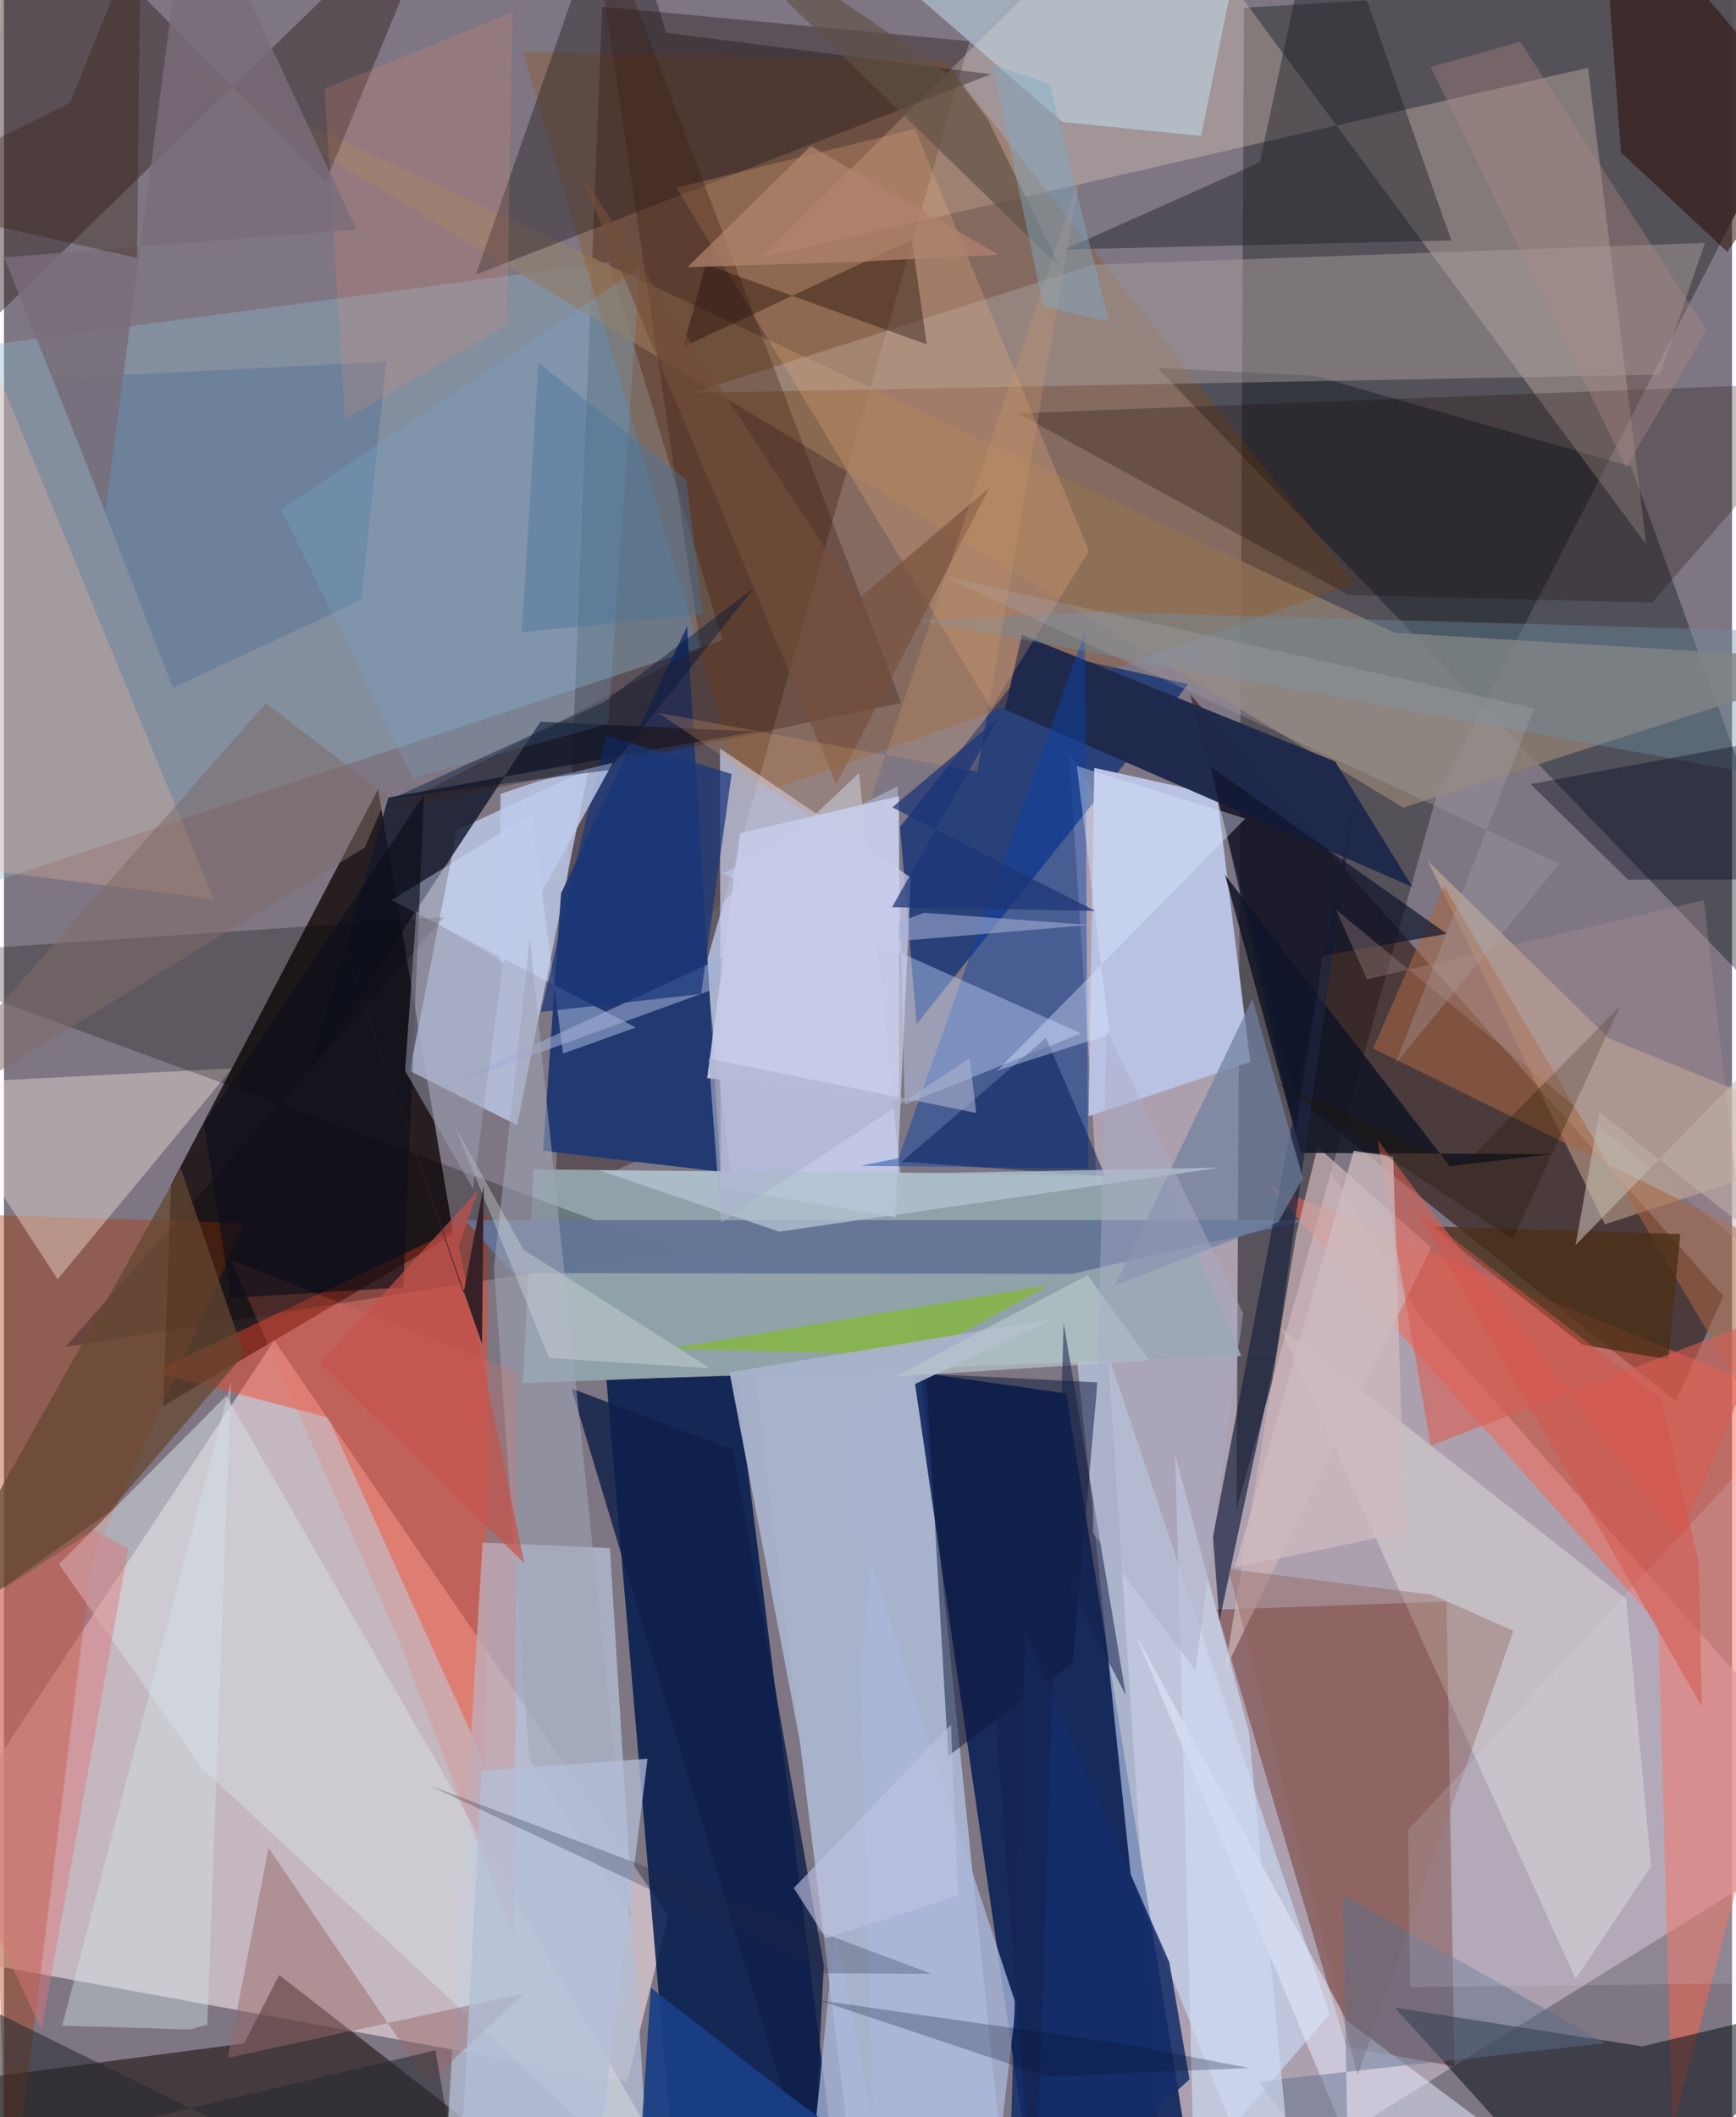 <svg xmlns="http://www.w3.org/2000/svg" width="228" height="278" viewBox="0 0 836 1024"><path fill="#7e7682" d="M0 0h836v1024H0z"/><path fill="#e5d7dd" fill-opacity=".675" d="M321.417 926.667l-19.933 80.1L-62 940.17l192.749-291.907z"/><path fill="#bfb1c0" fill-opacity=".702" d="M562.053 1086l-46.777-721.974L686.763 638.89 898 877.171z"/><path fill="#0c0303" fill-opacity=".765" d="M180.977 381.771l36.453 215.285-140.472 83.069 3.889-107.112z"/><path fill="#c0d4f5" fill-opacity=".643" d="M413.662 373.817l-76.84 72.85 71.715 588.025L487.229 1086z"/><path fill="#01194e" fill-opacity=".843" d="M326.439 1078.31l75.504-31.053-47.734-381.887-62.767 1.752z"/><path fill="#021b54" fill-opacity=".831" d="M580.05 1086h-78.682l-61.459-422.611 73.995 10.59z"/><path fill="#534f56" fill-opacity=".949" d="M599.872 3.755l-3.568 726.056 96.509-344.19L898-14.06z"/><path fill="#554a50" fill-opacity=".827" d="M289.397 3.258L266.61 579.03l46.735-20.695L467.107 19.963z"/><path fill="#200800" fill-opacity=".533" d="M831.83 626.841L573.845 335.895l51.215 195.026 183.753 146.747z"/><path fill="#8c6769" fill-opacity=".937" d="M586.674 778.555l111.216-3.953 3.856 224.829-52.336-9.354z"/><path fill="#b9c4e4" fill-opacity=".851" d="M282.92 371.885l-63.783 29.591-22.8 116.508 51.905 26.231z"/><path fill="#000f16" fill-opacity=".369" d="M634.103 181.742l153.068 43.862L898 531.551 558.137 177.979z"/><path fill="#fd614a" fill-opacity=".494" d="M807.104 1029.74L898 690.274l-286.106-116.83 188.413 212.283z"/><path fill="#8bb5cb" fill-opacity=".388" d="M-26.38 433.532l374.008-123.874-54.941-182.745L-62 174.153z"/><path fill="#062974" fill-opacity=".706" d="M441.522 495.284L572.89 330.871l-72.146-16.254-67.23 85.285z"/><path fill="#ffe6d5" fill-opacity=".275" d="M794.489 263.396l-28.132-230.61-399.376 91.537L553.912-62z"/><path fill="#cce0ff" fill-opacity=".584" d="M641.27 974.175l-47.05 54.624-49.083-121.742-33.242-318.159z"/><path fill="#b9c2e2" d="M586.866 384.473l-59.402-13.081-2.782 168.514 78.23-26.271z"/><path fill="#f44227" fill-opacity=".455" d="M72.45 663.517l161.784-76.338-1.663 265.654-75.761-167.215z"/><path fill="#120501" fill-opacity=".522" d="M-62 1011.849l178.191-23.517 16.958-33.118L301.134 1086z"/><path fill="#8e7e72" fill-opacity=".792" d="M676.977 390.618L72.943 25.605 672.88 306.07 898 319.63z"/><path fill="#223971" d="M330.5 302.895l16.146 263.84-85.833-10.156 8.686-124.477z"/><path fill="#9c4a00" fill-opacity=".259" d="M653.535 282.238l-198.37-252.68-204.155-4.619 106.94 361.775z"/><path fill="#91a3a9" fill-opacity=".996" d="M256.232 565.53l304.616 3.53 37.756 86.798-347.57 13.115z"/><path fill="#b3bbd1" fill-opacity=".8" d="M313.875 1086l-20.722-337.254-61.64-2.66-17.088 286.65z"/><path fill="#cacfec" fill-opacity=".702" d="M346.392 361.968l.35 212.586 84.504 14.088 7.473-164.193z"/><path fill="#091118" fill-opacity=".541" d="M672.862 971.004l119.696 18.76 99.6-23.76L776.694 1086z"/><path fill="#a93808" fill-opacity=".396" d="M42.463 754.854l73.934-163.286-128.528-4.135L1.424 1086z"/><path fill="#332123" fill-opacity=".459" d="M155.686 87.826L217.426-62-62 209.588 7.992-62z"/><path fill="#13182c" fill-opacity=".816" d="M185.962 385.744l177.66-31.922-104.059-4.74L147.54 519.05z"/><path fill="#f8fef1" fill-opacity=".325" d="M760.34 957.088l36.477-54.39-12.048-129.45-167.487-131.441z"/><path fill="#a8a0a1" fill-opacity=".463" d="M526.896 128.049l295.981-10.602-21.911 63.752-467.796 8.814z"/><path fill="#1e284b" fill-opacity=".973" d="M681.433 429.034L484.22 343.101l8.248-36.04 151.51 61.204z"/><path fill="#fff2e8" fill-opacity=".369" d="M110.359 516.743L25.962 618.755-52.1 498.945l47.093 23.757z"/><path fill="#0b43a8" fill-opacity=".467" d="M432.722 560.177l-18.252 3.694 109.998 1.215-1.564-259.611z"/><path fill="#d3d9df" fill-opacity=".569" d="M343.715 1086L107.55 675.06l-80.928 81.467 69.04 98.576z"/><path fill="#000200" fill-opacity=".255" d="M213.041 443.594L-62 462.2l387.393 142.44-295.78 46.836z"/><path fill="#e7c3a6" fill-opacity=".435" d="M776.4 502.246l-87.609-85.861 85.7 175.788L898 551.56z"/><path fill="#1f2128" fill-opacity=".455" d="M637.447-62L607.606 78.482l-94.41 42.162 186.97-4.332z"/><path fill="#191517" fill-opacity=".373" d="M296.11-62l-67.79 194.82 249.194-96.917-157.101-19.986z"/><path fill="#637496" fill-opacity=".953" d="M630.676 590.167l-113.78 25.934-270.821-.366-23.09-25.6z"/><path fill="#c8e7f7" fill-opacity=".471" d="M579.102 65.721l-66.986-6.693L372.339-62h232.927z"/><path fill="#160700" fill-opacity=".255" d="M650.621 287.793l146.715 3.675 92.545-106.777-399.335 15.215z"/><path fill="#f8b782" fill-opacity=".243" d="M477.642 342.606l47.23-76.09-84.166-204.154-115.369 28.403z"/><path fill="#c6d8ff" fill-opacity=".412" d="M521.038 499.797L347.661 422.43l84.695-42.126 3.362 153.959z"/><path fill="#cdb4b7" fill-opacity=".722" d="M690.482 603.34l-99.787 204.306 34.42-210.523 10.365-42.327z"/><path fill="#280c03" fill-opacity=".525" d="M876.491 60.926l-42.834 60.852-51.4-48.067L772.24-62z"/><path fill="#80c200" fill-opacity=".518" d="M445.794 655.463l-6.165 2.216 66.045-36.118-184.38 30.808z"/><path fill="#3d1c11" fill-opacity=".325" d="M281.433-62l55.592 375.29-151.297 78.81 248.332-52.148z"/><path fill="#e7edff" fill-opacity=".525" d="M671.097 1086l-123.66-295.457 102.227 186.75 119.814 89.5z"/><path fill="#111424" fill-opacity=".851" d="M627.375 557.612l-36.646-134.415L699.485 564.07l49.14-5.835z"/><path fill="#1c2541" fill-opacity=".698" d="M615.577 654.608l38.03-270.007-68.71 358.562 3.08 40.986z"/><path fill="#a76642" fill-opacity=".557" d="M898 623.31v145.515l-201.384-340.35-34.225 78.612z"/><path fill="#d1e1ff" fill-opacity=".412" d="M305.68 496.967l-35.19 12.607-15.164-115.92-67.838 41.692z"/><path fill="#ffbfa1" fill-opacity=".263" d="M-8.588 166.996L1.608-62l-62.815 476.261 162.697 20.561z"/><path fill="#9a696b" fill-opacity=".49" d="M108.324 995.315l19.69-101.491 77.342 113.596 46.195-43.252z"/><path fill="#0f1f49" fill-opacity=".82" d="M352.83 701.176l43.811 249.486-5.627 107.691-116.518-386.799z"/><path fill="#493018" fill-opacity=".78" d="M805.175 657.462l5.81-60.646-120.138-3.617 72.696 57.207z"/><path fill="#a2afd6" fill-opacity=".569" d="M525.37 447.365l-80.196-5.905-236.526 86.007 141.116-65.282z"/><path fill="#0b173b" fill-opacity=".498" d="M456.832 849.258l60.2-44.87 11.974-135.784-82.83-4.146z"/><path fill="#654731" fill-opacity=".737" d="M85.51 565.06L-47.21 801.387l98.178-70.194 65.169-76.131z"/><path fill="#001c54" fill-opacity=".49" d="M532.844 568.957l-95.227-6.892-3.52.068 69.995-60.184z"/><path fill="#70809f" fill-opacity=".71" d="M603.984 483.116l24.402 86.822-12.033 21.241-78.894 30.586z"/><path fill="#aab7dc" fill-opacity=".765" d="M386.862 1086h89.134L489.6 969.612 419.541 756.54z"/><path fill="#142d69" fill-opacity=".851" d="M485.555 1086l87.983-80.282-9.76-56.618-69.729-158.74z"/><path fill="#a1a6b8" fill-opacity=".541" d="M237.028 613.401l17.056 236.848 49.203 77.153-48.875-473.597z"/><path fill="#d95e53" fill-opacity=".6" d="M690.263 699.152l-25.731-147.78 146.176 193.317 45.276-109.05z"/><path fill="#557596" fill-opacity=".471" d="M172.865 290.292l-91.153 42.381L23.88 183.01l161.049-8.076z"/><path fill="#d3e6e9" fill-opacity=".42" d="M89.899 981.576l8.461-2.29L109.858 668.6 28.17 979.751z"/><path fill="#6d8ea2" fill-opacity=".396" d="M872.247 378.882l11.147-72.915-349.428-10.01-91.866 4.077z"/><path fill="#a8b1ca" fill-opacity=".957" d="M420.379 1027.453l-9.546-344.013 96.99-45.569-156.802 25.886z"/><path fill="#000419" fill-opacity=".361" d="M869.892 354.935l-131.406 24.296 47.19 46.233 76.715-.064z"/><path fill="#8e5d54" fill-opacity=".376" d="M592.302 758.768l98.512 12.572 39.455 17.452-75.395 214.794z"/><path fill="#de7679" fill-opacity=".463" d="M18.117 981.704L60.211 748.91l-16.792-8.933L-62 808.796z"/><path fill="#190600" fill-opacity=".373" d="M446.418 166.59l-7.19-50.7-110.633 51.928 10.908-39.943z"/><path fill="#1a4086" fill-opacity=".918" d="M478.346 1086l-102.157-75.272-63.236-49.327L304.768 1086z"/><path fill="#5c708c" fill-opacity=".471" d="M647.798 916.493l126.969 71.751-167.754 18.565 43.507 58.981z"/><path fill="#ed6f5e" fill-opacity=".216" d="M109.694 609.334l80.91 183.055 56.323 144.949 1.381-273.645z"/><path fill="#0b0e18" fill-opacity=".635" d="M193.214 622.645l-83.519 5.125-12.859-84.228L203.17 384.547z"/><path fill="#74aed6" fill-opacity=".224" d="M197.691 376.388l94.637-26.19 15.234-220.64-173.44 116.72z"/><path fill="#e1e0ec" fill-opacity=".161" d="M680.217 961.13l-.931-76.042L839.47 711.643l58.077 247.02z"/><path fill="#19367a" fill-opacity=".725" d="M291.164 355.768l60.842 18.558-14.737 106.407-77.526 8.74z"/><path fill="#0f152d" fill-opacity=".69" d="M698.028 451.633l-114.174-80.84 40.895 176.736 13.454-85.313z"/><path fill="#dbe8ff" fill-opacity=".392" d="M534.915 500.283l-54.394 17.535L600.514 395.91l-81.473-25.452z"/><path fill="#f58d71" fill-opacity=".184" d="M245.9 6.006l-90.837 36.971 9.961 159.737 78.362-45.562z"/><path fill="#b4c5d4" fill-opacity=".745" d="M288.038 566.071l87.023 29.655 213.097-30.973-132.752 2.514z"/><path fill="#7a6d79" fill-opacity=".831" d="M49.113 247.396L.066 124.481l170.493-13.455L89.78-62z"/><path fill="#ced9f1" fill-opacity=".675" d="M576.702 1086l48.446-6.951-22.821-241.031-35.715-134.445z"/><path fill="#605046" fill-opacity=".651" d="M475.89 57.535l35.087 71.965L314.511-62 462.676 39.856z"/><path fill="#321b0c" fill-opacity=".341" d="M32.075 49.64L-62 96.327l126.372 28.41L66.113-35.03z"/><path fill="#b9c8cc" fill-opacity=".667" d="M430.946 665.81l93.26-49.044 29.938 41.146 87.813-5.492z"/><path fill="#242a2f" fill-opacity=".557" d="M-62 1055.497l270.745-63.833L224.806 1086-45.3 952.888z"/><path fill="#c3bab0" fill-opacity=".58" d="M760.322 602.227l11.497-64.358 89.397 70.812 9.66-120.046z"/><path fill="#cebbbf" fill-opacity=".749" d="M672.08 559.463l5.655 181.654-82.288 17.016 57.536-201.553z"/><path fill="#a8a6ac" fill-opacity=".31" d="M740.298 342.561l-285.95-63.84 298.114 139.074-79.286 96.635z"/><path fill="#754e39" fill-opacity=".635" d="M413.21 289.77L278.265 82.721l124.416 296.63 74.04-143.398z"/><path fill="#15224c" fill-opacity=".537" d="M468.008 674.953L498.844 1086l13.833-446.042 30.08 180.08z"/><path fill="#becced" fill-opacity=".804" d="M258.577 377.817l35.976-8.925-54.82 99.883.511-84.792z"/><path fill="#b3bfd9" fill-opacity=".737" d="M286.996 1047.045l24.348-196.435-80.257 5.87L218.926 1086z"/><path fill="#7f6c67" fill-opacity=".525" d="M126.73 340.115l58.525 44.822-10.651 24.947L-62 554.562z"/><path fill="#021434" fill-opacity=".416" d="M292.648 372.486l-104.449 13.51 102.165-46.454 72.82-55.462z"/><path fill="#00102b" fill-opacity=".259" d="M504.452 1004.256L394.43 967.485l149.058 21.397 58.717 11.337z"/><path fill="#202741" fill-opacity=".267" d="M304.949 953.85l143.803.839-242.925-91.13 191.88 90.424z"/><path fill="#d19b6f" fill-opacity=".267" d="M520.552 84.8l-49.667 288.505-154.144-28.473 94.943 64.636z"/><path fill="#81aac2" fill-opacity=".455" d="M478.081 31.18l27.993 9.519 28.392 114.683-31.594-7.078z"/><path fill="#dae0e4" fill-opacity=".357" d="M341.617 661.787l-77.91-4.955-45.922-112.887 33.527 60.454z"/><path fill="#c6cbe8" fill-opacity=".925" d="M340.187 521.436l15.915-118.478 76.889-17.903-.016 147.653z"/><path fill="#c6524a" fill-opacity=".667" d="M251.801 756.125L220.01 602.75l9.546-27.282-76.575 83.77z"/><path fill="#b0836d" fill-opacity=".725" d="M390.287 70.63l90.927 52.604-70.883 3.482-79.64 2.5z"/><path fill="#af8987" fill-opacity=".361" d="M823.686 159.71L733.625 20.23l-43.392 12.133 94.493 193.622z"/><path fill="#362129" d="M231.266 650.046l.816-76.38-9.763 51.731-70.8-205.827z"/><path fill="#49719b" fill-opacity=".416" d="M338.06 297.106l-8.036-65.181-71.466-56.446-8.022 130.325z"/><path fill="#d45448" fill-opacity=".494" d="M801.615 676.628l18.223 78.884 1.612 70.005-138.072-240.159z"/><path fill="#9ca0b4" fill-opacity=".514" d="M226.944 575.04l14.54-109.689-41.995-24.59-5.423 77.17z"/><path fill="#bcc2e0" fill-opacity=".631" d="M458.138 834.18l3.375 82.642-63.857 20.745-15.563-24.4z"/><path fill="#1d3677" fill-opacity=".733" d="M481.174 347.217l-51.52 91.558 98.346 1.82-98.209-50.132z"/><path fill="#abb2cd" fill-opacity=".604" d="M346.901 591.198L467.2 511.783l3.162 26.506-129.423-26.206z"/><path fill="#221402" fill-opacity=".306" d="M706.538 563.02l75.271-76.303-51.928 112.708-114.912-75.96z"/><path fill="#abaec7" fill-opacity=".463" d="M526.704 741.388l49.643 66.52 23.127-172.73-65.959-136.823z"/><path fill="#b39393" fill-opacity=".31" d="M822.414 435.344L659.41 473.687l-15.036-33.705 197.218 162.375z"/></svg>